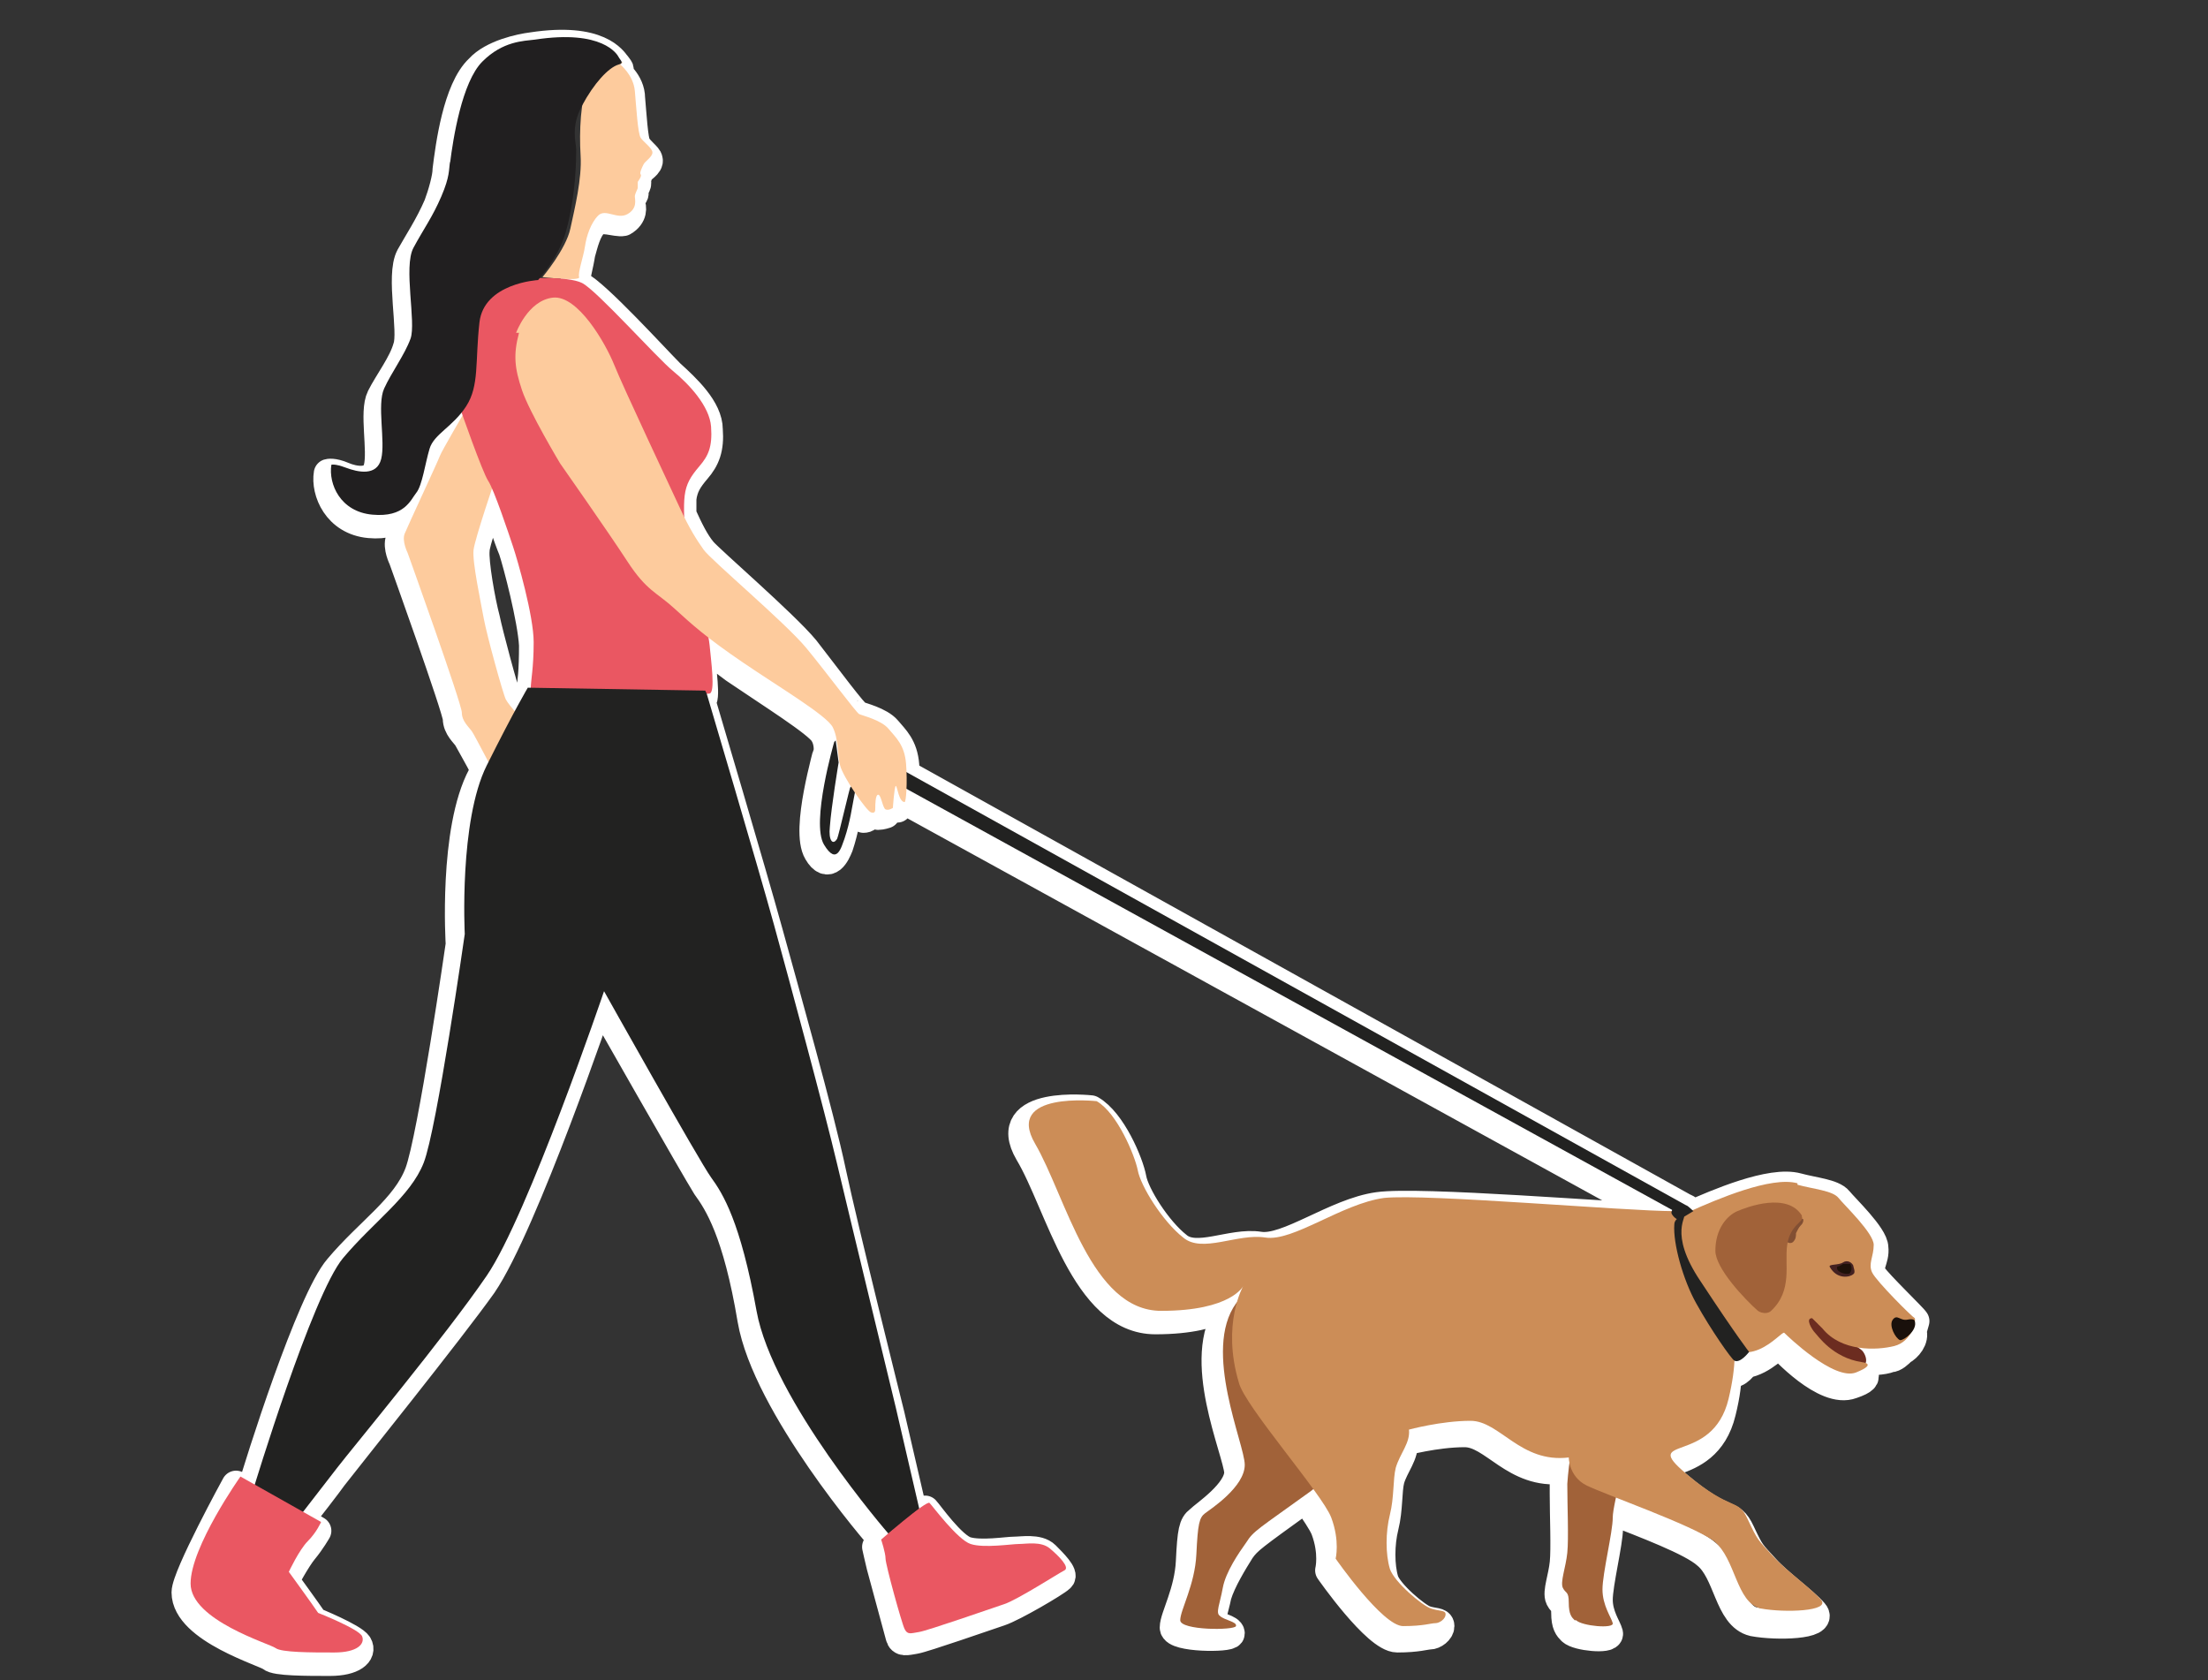 <?xml version="1.0" encoding="UTF-8"?>
<svg id="Livello_1" data-name="Livello 1" xmlns="http://www.w3.org/2000/svg" version="1.1" viewBox="0 0 150.6 114.6">
  <rect x="0" y="0" width="150.6" height="114.6" fill="#333333" stroke="none"/>
  <defs>
    <style>
      .cls-1 {
        fill: #6c2c20;
      }

      .cls-1, .cls-2, .cls-3, .cls-4, .cls-5, .cls-6, .cls-7, .cls-8, .cls-9, .cls-10, .cls-11, .cls-12 {
        stroke-width: 0px;
      }

      .cls-2 {
        fill: #ea5762;
      }

      .cls-3 {
        fill: #1e1109;
      }

      .cls-4 {
        fill: #211f20;
      }

      .cls-13 {
        fill: none;
        stroke: #fff;
        stroke-linecap: round;
        stroke-linejoin: round;
        stroke-width: 2px;
      }

      .cls-5 {
        fill: #222221;
      }

      .cls-6 {
        fill: #fdcb9d;
      }

      .cls-7 {
        fill: #824f33;
      }

      .cls-8 {
        fill: #432121;
      }

      .cls-9 {
        fill: #19100b;
      }

      .cls-10 {
        fill: #97857b;
      }

      .cls-11 {
        fill: #a16239;
      }

      .cls-12 {
        fill: #cc8d57;
      }
    </style>
  </defs>
  <path class="cls-13" d="M130.6,90.1s0,0,0,0c0,0,0,0,0,0-.1-.2-2.5-2.5-2.9-3.1s.2-1.1.1-1.9c0-.8-2-2.7-2.4-3.2-.4-.5-1.7-.6-2.8-.9-1.8-.5-5.5,1.1-7.3,1.9h.1c0-.2-.4-.5-.5-.5l-53.2-29.6c0-.2,0-.4,0-.6-.1-1.3-.7-1.8-1.2-2.4-.5-.6-1.8-.9-2-1-.2,0-2.2-2.7-3.6-4.5-1.4-1.7-6.5-6.1-7-6.7-.5-.6-.9-1.4-1.4-2.5,0-.4,0-.8,0-1.1.1-.8.4-1.3,1-2,.6-.7.9-1.4.8-2.7,0-1.4-1.5-2.8-2.6-3.8-1-1-5.1-5.5-6.2-6,0,0-.2,0-.3-.1,0,0,0,0,0,0,0-.3.3-1.4.4-2.1.2-.7.4-1.6.9-2.1.5-.5,1.5,0,2-.1.7-.4.6-1,.5-1.2,0-.2.1-.5.2-.6s0-.4,0-.4c0,0,.3-.3.2-.5,0-.2.1-.5.2-.7.1-.2.7-.5.6-.8,0-.2-.6-.6-.8-1-.2-.3-.3-2.1-.4-3.2,0-1.1-1-1.8-1-1.8.4-.1.2-.2,0-.5-.2-.2-1.1-1.9-5.7-1.2-.8.1-2.7.5-3.6,1.5-1.5,1.4-2,5.3-2.2,6.9,0,.5-.3,1.6-.6,2.4-.6,1.4-1.4,2.6-1.9,3.5-.7,1.3.2,5.1-.2,6.2-.3,1.1-1.3,2.4-1.8,3.4-.5,1,.1,3.6-.2,4.8-.3,1.2-1.7.9-2.4.6-.7-.3-1-.2-1-.2-.2,1.2.6,3.2,2.8,3.4,2.2.2,2.6-1.1,3-1.5s.6-2,.9-3c.3-.8,1.2-1.3,2-2.3,0,0,0,.1,0,.2-.5.9-1.3,2.2-1.4,2.4-.2.3-2.2,4.9-2.4,5.3-.2.5.2,1.3.2,1.3,0,0,3.7,10.3,3.7,10.9s.5,1,.7,1.3c.1.2.8,1.4,1.2,2.2,0,.1-.1.2-.2.4-2,3.7-1.5,11.5-1.5,11.5,0,0-1.9,13.2-2.8,15.6s-3.4,4-5.5,6.5c-1.9,2.2-5.4,13.3-6,15.4l-1-.6s-3.4,6.2-3.4,7.3c0,2.5,5.5,4.1,5.8,4.4s2.4.3,4,.3,2.2-.6,1.9-1.1c-.3-.5-3-1.6-3-1.6-.4-.6-2-2.8-2-2.8,0,0,.8-1.5,1.3-2.1s.9-1.3.9-1.3l-1.2-.7c.4-.5,2.1-2.7,2.3-3,1-1.3,8-10,10.2-13.1,2.8-4.1,8-19.4,8-19.4,0,0,6.6,11.6,7.3,12.7.8,1.1,2.1,3.1,3.1,9.1,1,5.8,8.5,14.6,9,15.1-.3.2-.5.4-.5.4,0,0,.2.9.3,1.3s1.2,4.4,1.3,4.8c.1.4.4.3,1,.2.6-.1,4.9-1.6,5.8-1.9.9-.3,3.8-2,4.1-2.3.3-.2-.5-1-1-1.5s-1.6-.3-2.1-.3-2.3.3-3.3,0c-1-.3-2.6-2.6-2.8-2.8,0,0-.4.1-.8.4l-1.6-6.9s-3.2-12.8-4-16.6-3.2-12.3-4.3-16.3-4.6-15.8-4.6-15.8c.4,0,0-2.2,0-3.3,0-.1,0-.3,0-.6.6.5,1.4,1,2.3,1.7,2.5,1.7,5.7,3.7,6.1,4.4.2.3.3.7.3,1.1,0,.2-1.6,5.5-.7,7,.7,1.2,1.2.1,1.4-.4.4-1.2.5-2.1.7-3.1,0,0,0,0,0,0,.4.6.9,1.1,1,1.2.2,0,.3-.1.3-.3s0-.9.2-.9c.2,0,.3.9.5,1,.2,0,.5-.1.5-.1,0,0,0-1.5.2-1.5s.1,1.1.6,1.1c0,0,.1-.3.2-.7l52.2,28.7s0,0,0,0c0,0,0,0,0,0-3.6-.1-16.8-1.2-19.6-.8-2.9.4-6.2,3-8.1,2.7s-4.3,1.1-5.6,0c-1.4-1.1-2.9-3.5-3.1-4.6s-1.4-3.9-2.8-4.7c0,0-6.3-.7-4.2,2.9,2.1,3.5,3.8,11.4,8.6,11.4s5.6-1.7,5.6-1.7c0,0-.2.3-.4.9,0,0,0,0-.1.2-2.4,3.2.5,9.5.6,11,0,1.4-2.3,2.9-2.7,3.3-.4.3-.5.7-.6,2.8-.1,2.1-1.1,3.8-1.1,4.5s3.8.7,3.8.4-.9-.4-1.1-.7c-.3-.3,0-.9.2-1.9.3-1,1.1-2.3,1.6-3.1.5-.7.8-.9,4.4-3.5,0,0,0,0,.1,0,.6.9,1.1,1.6,1.3,2.1.6,1.6.3,2.8.3,2.8,0,0,3.2,4.6,4.6,4.6s1.9-.2,2.2-.2.7-.3.7-.6-.4-.2-1-.4c-.6-.2-2.5-1.8-2.8-2.7-.3-1-.3-2.5,0-3.7s.2-2.4.4-3.2c.3-1,1-1.7.9-2.6,0,0,2.2-.6,4.2-.6s3.4,2.9,6.7,2.5c0,0,0,.3.1.7,0,.3,0,.6,0,1,0,1.5.1,3.7,0,4.7s-.5,2-.3,2.4c.2.4.4.2.4,1,0,.8.2,1,.4,1.2.4.4,2.6.6,2.5.2s-.7-1.2-.7-2.3c0-1.1.7-3.9.7-4.9,0-.2,0-.6.2-1.2,2.3.9,5.5,2.1,6.5,3,1.5,1.2,1.5,4.2,3.2,4.6,1.6.3,4.8.2,4.1-.6s-2.4-2-3.3-3c-1-1.1-1-1-1.7-2.5s-1-.4-4.2-3.1c-3.2-2.7,1.8-.5,2.9-5.1.3-1.2.4-2.1.4-2.9,0,0,.1.2.2.2.5.2,1-.6,1-.6,0,0,0,0,0,0,1.3-.2,2.2-1.4,2.4-1.3.2.2,3.1,3.4,4.9,2.7.9-.3.9-.5.8-.6.2-.3,0-.8-.2-.9,0,0,0,0-.1-.1.8,0,1.6,0,2.1-.2.3,0,.6-.3.8-.5.4-.2.9-.8.7-1.3ZM35.3,48.6c-.3-.3-.6-.7-.7-.9-.2-.4-1.3-4.5-1.5-5.5-.3-1.1-.8-3.9-.7-4.7,0-.5.8-2.7,1.2-3.9.4,1.1,1.1,3.2,1.4,3.9.3.9,1.3,4.7,1.4,6.5,0,1.8-.1,2.5-.2,3.2,0,0-.3.5-.8,1.5ZM58,53.7c0-.2-.8,3.3-.9,3.5-.3.5-.6.1-.5-.8.1-1.4.6-4.4.6-4.4,0,.4.4,1,.9,1.6,0,0,0,0,0,0ZM56.9,50.7c0,0,0,.1,0,.2v-.2ZM115.2,82.8c-.1,0-.2.1-.3.2,0,0,0,0,0,0l.3-.2Z"/>
  <g>
    <path class="cls-6" d="M42.3,4.4s.9.7,1,1.8.2,2.9.4,3.2.8.7.8,1-.5.6-.6.8-.3.6-.2.7-.2.5-.2.5c0,0,0,.3,0,.4s-.2.4-.2.6.2.8-.5,1.2-1.5-.4-2,.1-.8,1.4-.9,2.1-.5,1.8-.4,2.1-2.5,0-2.5,0c0,0,1.6-1.9,1.9-3.3s.8-3.4.7-5,0-3.9.5-4.8,1-1.3,2.4-1.6Z"/>
    <path class="cls-6" d="M33.8,32.6s-1.4,4.1-1.5,4.9.5,3.6.7,4.7,1.3,5.1,1.5,5.5,1.3,1.6,1.3,1.6l-2,3.6s-1.4-2.7-1.6-3-.7-.7-.7-1.3-3.7-10.9-3.7-10.9c0,0-.4-.8-.2-1.3s2.3-5,2.4-5.3,1.8-3.2,1.8-3.2l1.8,4.8Z"/>
    <path class="cls-2" d="M35.8,19s2.9-.2,3.9.3,5.1,5.1,6.2,6,2.5,2.4,2.6,3.8-.2,2-.8,2.7-.9,1.2-1,2,0,2,0,2c0,0,1.6,7.1,1.7,8.2s.4,3.2,0,3.3-9.4,0-9.4,0c0,0-2.8.3-2.8-.3s.2-1.4.2-3.2-1.1-5.6-1.4-6.5-1.3-3.9-1.7-4.5-1.9-4.9-1.9-4.9c0,0,.4-5.8.4-5.9s3.2-3.2,3.2-3.2h.9Z"/>
    <polygon class="cls-5" points="60.1 51.7 115 82.2 114.2 82.6 61.1 53.4 60.1 51.7"/>
    <path class="cls-5" d="M48.2,47.3s3.5,11.8,4.6,15.8,3.4,12.5,4.3,16.3,4,16.6,4,16.6l1.6,6.9-2.1,1.7s-7.9-9.1-9-15.2-2.3-8-3.1-9.1-7.3-12.7-7.3-12.7c0,0-5.2,15.3-8,19.4s-9.2,11.8-10.2,13.1-2.4,3.1-2.4,3.1l-3.3-1.7s4-13.2,6.1-15.7,4.6-4.2,5.5-6.5,2.8-15.6,2.8-15.6c0,0-.4-7.7,1.5-11.5s2.8-5.3,2.8-5.3l12.1.2Z"/>
    <path class="cls-2" d="M60.1,105s3.1-2.7,3.3-2.5,1.9,2.5,2.8,2.8,2.8,0,3.3,0,1.5-.2,2.1.3,1.4,1.3,1,1.5-3.2,2-4.1,2.3-5.2,1.8-5.8,1.9-.8.2-1-.2-1.3-4.4-1.3-4.8-.3-1.3-.3-1.3Z"/>
    <path class="cls-2" d="M16.4,100.7l5.5,3.1s-.3.7-.9,1.3-1.3,2.1-1.3,2.1c0,0,1.6,2.2,2,2.8,0,0,2.8,1.1,3,1.6s-.3,1.1-1.9,1.1-3.6,0-4-.3-5.8-1.9-5.8-4.4,3.4-7.3,3.4-7.3Z"/>
    <path class="cls-4" d="M30.7,11.1c.2-1.6.8-5.5,2.2-6.9s2.8-1.4,3.6-1.5c4.6-.7,5.6,1,5.7,1.2s.4.4,0,.5c-.7.2-1.7,1.3-2.5,2.8s-.4,2.5-.4,3c0,1.8-.2,3.8-.7,5.6s-1.9,3.3-1.9,3.3c0,0-3.7.2-4,2.9s0,4.3-.9,5.7-2.2,1.9-2.5,2.9-.5,2.5-.9,3-.8,1.7-3,1.5-3-2.1-2.8-3.4c0,0,.2-.1,1,.2s2.1.6,2.4-.6-.3-3.7.2-4.8,1.4-2.3,1.8-3.4-.5-4.9.2-6.2,1.3-2.1,1.9-3.5.5-1.8.6-2.4Z"/>
    <g>
      <g>
        <path class="cls-11" d="M91.8,89.5c1.3,1.6,1.1,9.6-2.4,12.2-3.6,2.6-3.9,2.7-4.4,3.5-.5.7-1.4,2-1.6,3.1s-.5,1.7-.2,1.9c.3.3,1.2.4,1.1.7s-3.8.3-3.8-.4,1-2.4,1.1-4.5.2-2.5.6-2.8,2.7-1.8,2.7-3.3c0-1.4-2.9-7.8-.6-11,2.4-3.2,6.6-.6,7.5.5Z"/>
        <path class="cls-11" d="M107.5,110.5c.4.4,2.6.6,2.5.2s-.7-1.2-.7-2.3c0-1.1.7-3.9.7-4.9s1.2-5,1.1-5.9c-.1-.9-3.3-2.3-3.6-.9-.2,1.4-.5,3-.6,4.5,0,1.5.1,3.7,0,4.7-.1,1-.5,2-.3,2.4.2.4.4.2.4,1,0,.8.2,1,.4,1.2Z"/>
        <path class="cls-12" d="M114.2,82.6c-3.4,0-16.9-1.2-19.8-.9-2.9.4-6.2,3-8.1,2.7-1.9-.3-4.3,1.1-5.6,0-1.4-1.1-2.9-3.5-3.1-4.6-.2-1-1.4-3.9-2.8-4.7,0,0-6.3-.7-4.2,2.9s3.8,11.4,8.6,11.4,5.6-1.7,5.6-1.7c0,0-1.5,2.6-.3,6.6.4,1.6,5.7,7.6,6.3,9.2s.3,2.8.3,2.8c0,0,3.2,4.6,4.6,4.6s1.9-.2,2.2-.2.7-.3.7-.6-.4-.2-1-.4c-.6-.2-2.5-1.8-2.8-2.7-.3-1-.3-2.5,0-3.7.3-1.2.2-2.4.4-3.2.3-1,1-1.7.9-2.6,0,0,2.2-.6,4.2-.6s3.4,2.9,6.7,2.5c0,0,0,1.3,1.2,1.9,1.2.6,7.2,2.7,8.7,3.8,1.5,1.2,1.5,4.2,3.2,4.6,1.6.3,4.8.2,4.1-.6s-2.4-2-3.3-3c-1-1.1-1-1-1.7-2.5s-1-.4-4.2-3.1c-3.2-2.7,1.8-.5,2.9-5.1,1.1-4.6-.3-5.7-.7-6.5-.4-.7-1.9-2.4-2.3-4s0-2.4-.5-2.4Z"/>
      </g>
      <g>
        <path class="cls-1" d="M123.2,89.7c.2-.3,1.2.5,1.5.8.3.3,2.1,1.4,2.3,1.6.3.3.7,1.4-.8,1.1-1.8-.3-3.4-2.9-3-3.4Z"/>
        <path class="cls-12" d="M122.6,80.8c1.1.3,2.4.4,2.8.9.4.5,2.4,2.4,2.4,3.2s-.4,1.3-.1,1.9c.3.6,2.7,3,2.9,3.1.1.2-.2,1.6-1.4,1.9-1.2.3-3.6.4-4.9-1.2l-.7-.7c-.5,0,0,.8.2,1s1.2,1.7,3.2,2c0,0,1.1.1-.4.7s-4.7-2.5-4.9-2.7c-.2-.2-2.7,3.3-5-.3-2.3-3.5-3.1-7.1-1.4-8,1.8-.8,5.5-2.4,7.3-1.9Z"/>
        <path class="cls-8" d="M124.8,86.4c-.1-.2.6-.1.9-.3.3-.2.6,0,.7.2,0,.1.2.5,0,.6-.2.2-1.1.4-1.6-.5Z"/>
        <path class="cls-3" d="M125.3,86.4c0,0,.3-.1.4-.2,0,0,0,0,.1,0,.1,0,.3,0,.4,0,0,0,.2.3,0,.6-.1.2-.9,0-.9-.3,0,0,0,0,0,0Z"/>
        <path class="cls-9" d="M129.6,91.4c.3,0,1.2-.7,1-1.3,0,0,0-.2-.5-.1s-.7-.4-1,0,.2,1.3.5,1.4Z"/>
        <path class="cls-10" d="M126,86.3s0,0,0,0,0,0,0,0,0,0,0,0,0,0,0,0Z"/>
        <path class="cls-7" d="M122.7,83.2c.2-.1.3-.1.3,0,0,.2-.1.3-.2.4-.1.1-.2.3-.3.5,0,.2,0,.4-.2.6-.1.1-.3.1-.4,0,0-.1,0-.3,0-.5,0-.4.3-.6.6-.9h0Z"/>
        <path class="cls-11" d="M122.9,83c.2.3-.8.5-1,1.9-.2,1.3.4,3.1-1.1,4.5-.2.2-.6.2-.9,0-.9-.8-2.9-2.9-2.9-4.1,0-1.5.8-2.4,1.5-2.7.7-.3,3.4-1.3,4.4.3Z"/>
      </g>
      <path class="cls-5" d="M115.5,82.6c0,0-.4-.4-.5-.4,0,0-.7,0-.8,0,0,0-.2.4-.2.5,0,0,0,0,0,0,0,.1.2.4.5.5l1-.6Z"/>
      <path class="cls-5" d="M119.3,92.2s-.6.8-1,.6c-.2-.1-1.6-2.1-2.6-3.9-.9-1.6-1.6-4.1-1.5-5.4,0-.3.3-.5.6-.6.4,0-1.1,1.1,1.2,4.5,2.5,3.8,3.3,4.8,3.3,4.8Z"/>
    </g>
    <path class="cls-5" d="M56.9,50.6s-1.6,5.5-.7,7,1.2.1,1.4-.4c.4-1.2.5-2.1.7-3.1s-.3-.4-.3-.4c0-.2-.8,3.3-.9,3.5-.3.5-.6.1-.5-.8.1-1.4.6-4.4.6-4.4l-.2-1.5Z"/>
    <path class="cls-6" d="M35.2,22.7s.8-2.2,2.5-2.4,3.6,3.1,4.2,4.6,3.9,8.5,4.5,9.8,1.1,2.1,1.6,2.8,5.6,5,7,6.7,3.4,4.4,3.6,4.5,1.5.4,2,1,1.1,1.1,1.2,2.4,0,2.6-.1,2.6c-.4,0-.5-1.1-.6-1.1s-.2,1.5-.2,1.5c0,0-.3.2-.5.1s-.3-1-.5-1-.2.7-.2.9,0,.4-.3.3-1.9-2.4-2.1-3.2-.1-1.8-.5-2.6-3.6-2.7-6.1-4.4-3.5-2.6-4.7-3.7-1.9-1.2-3.2-3.2-4.6-6.7-4.6-6.7c0,0-2.1-3.5-2.6-5s-.6-2.4-.2-3.9Z"/>
  </g>
</svg>